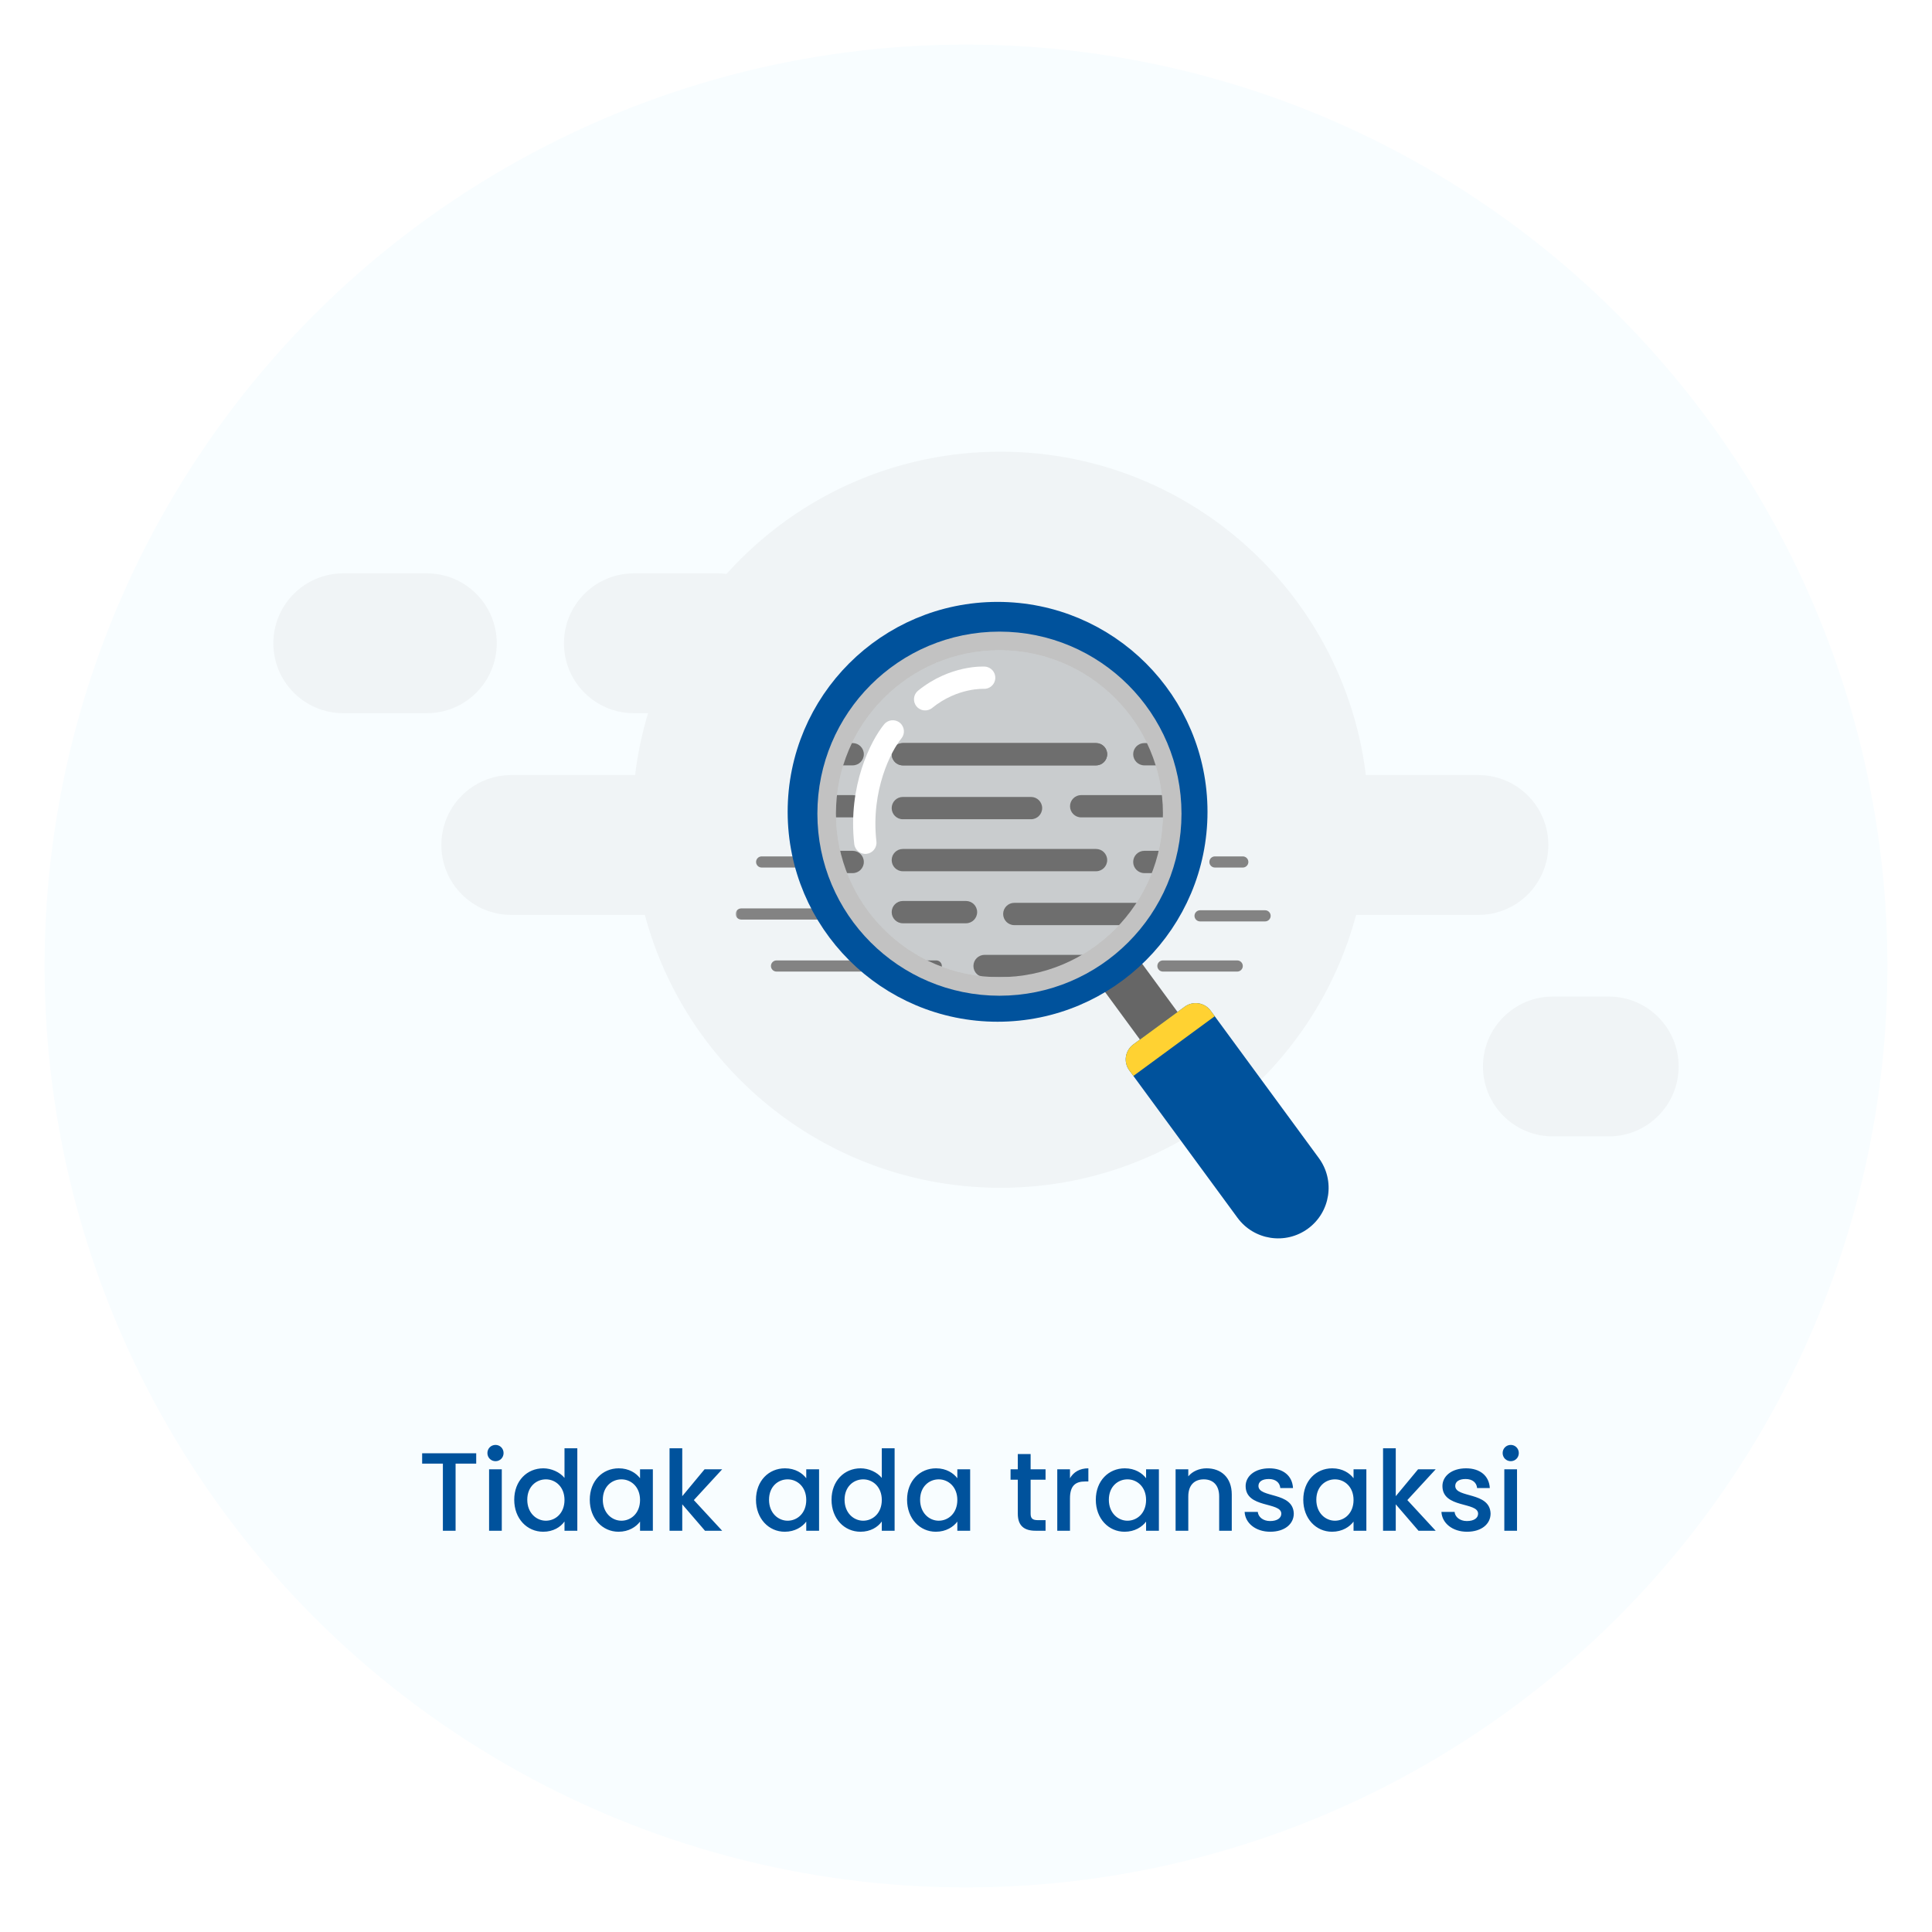 <svg width="520" height="520" viewBox="0 0 520 520" fill="none" xmlns="http://www.w3.org/2000/svg">
<g filter="url(#filter0_d)">
<circle cx="260" cy="256" r="248" fill="#F8FDFF"/>
</g>
<path d="M114.876 154.32H92.394C81.999 154.32 73.571 162.745 73.571 173.139C73.571 183.532 81.999 191.958 92.394 191.958H114.876C125.271 191.958 133.699 183.532 133.699 173.139C133.699 162.745 125.271 154.32 114.876 154.32Z" fill="#F0F4F6"/>
<path d="M269.278 319.698C323.99 319.698 368.342 275.346 368.342 220.635C368.342 165.924 323.99 121.571 269.278 121.571C214.567 121.571 170.215 165.924 170.215 220.635C170.215 275.346 214.567 319.698 269.278 319.698Z" fill="#F0F4F6"/>
<path d="M193.093 154.32H170.611C160.215 154.32 151.788 162.745 151.788 173.139C151.788 183.532 160.215 191.958 170.611 191.958H193.093C203.488 191.958 211.915 183.532 211.915 173.139C211.915 162.745 203.488 154.32 193.093 154.32Z" fill="#F0F4F6"/>
<path d="M397.914 208.61H137.614C127.218 208.61 118.791 217.035 118.791 227.429C118.791 237.822 127.218 246.248 137.614 246.248H397.914C408.309 246.248 416.737 237.822 416.737 227.429C416.737 217.035 408.309 208.61 397.914 208.61Z" fill="#F0F4F6"/>
<path d="M432.986 268.224H417.961C407.566 268.224 399.139 276.649 399.139 287.043C399.139 297.436 407.566 305.862 417.961 305.862H432.986C443.382 305.862 451.809 297.436 451.809 287.043C451.809 276.649 443.382 268.224 432.986 268.224Z" fill="#F0F4F6"/>
<path d="M113.622 393.94H119.202V412H122.622V393.94H128.172V391.15H113.622V393.94ZM131.636 412H135.056V395.47H131.636V412ZM133.376 393.28C134.576 393.28 135.536 392.32 135.536 391.09C135.536 389.86 134.576 388.9 133.376 388.9C132.146 388.9 131.186 389.86 131.186 391.09C131.186 392.32 132.146 393.28 133.376 393.28ZM138.406 403.66C138.406 408.76 141.856 412.27 146.206 412.27C148.906 412.27 150.886 411.01 151.936 409.51V412H155.386V389.8H151.936V397.78C150.676 396.22 148.396 395.2 146.236 395.2C141.856 395.2 138.406 398.56 138.406 403.66ZM151.936 403.72C151.936 407.29 149.506 409.3 146.926 409.3C144.376 409.3 141.916 407.23 141.916 403.66C141.916 400.09 144.376 398.17 146.926 398.17C149.506 398.17 151.936 400.18 151.936 403.72ZM158.738 403.66C158.738 408.76 162.188 412.27 166.478 412.27C169.238 412.27 171.218 410.95 172.268 409.54V412H175.718V395.47H172.268V397.87C171.248 396.52 169.328 395.2 166.538 395.2C162.188 395.2 158.738 398.56 158.738 403.66ZM172.268 403.72C172.268 407.29 169.838 409.3 167.258 409.3C164.708 409.3 162.248 407.23 162.248 403.66C162.248 400.09 164.708 398.17 167.258 398.17C169.838 398.17 172.268 400.18 172.268 403.72ZM180.21 412H183.63V404.89L189.75 412H194.37L186.75 403.75L194.37 395.47H189.63L183.63 402.7V389.8H180.21V412ZM203.474 403.66C203.474 408.76 206.924 412.27 211.214 412.27C213.974 412.27 215.954 410.95 217.004 409.54V412H220.454V395.47H217.004V397.87C215.984 396.52 214.064 395.2 211.274 395.2C206.924 395.2 203.474 398.56 203.474 403.66ZM217.004 403.72C217.004 407.29 214.574 409.3 211.994 409.3C209.444 409.3 206.984 407.23 206.984 403.66C206.984 400.09 209.444 398.17 211.994 398.17C214.574 398.17 217.004 400.18 217.004 403.72ZM223.806 403.66C223.806 408.76 227.256 412.27 231.606 412.27C234.306 412.27 236.286 411.01 237.336 409.51V412H240.786V389.8H237.336V397.78C236.076 396.22 233.796 395.2 231.636 395.2C227.256 395.2 223.806 398.56 223.806 403.66ZM237.336 403.72C237.336 407.29 234.906 409.3 232.326 409.3C229.776 409.3 227.316 407.23 227.316 403.66C227.316 400.09 229.776 398.17 232.326 398.17C234.906 398.17 237.336 400.18 237.336 403.72ZM244.138 403.66C244.138 408.76 247.588 412.27 251.878 412.27C254.638 412.27 256.618 410.95 257.668 409.54V412H261.118V395.47H257.668V397.87C256.648 396.52 254.728 395.2 251.938 395.2C247.588 395.2 244.138 398.56 244.138 403.66ZM257.668 403.72C257.668 407.29 255.238 409.3 252.658 409.3C250.108 409.3 247.648 407.23 247.648 403.66C247.648 400.09 250.108 398.17 252.658 398.17C255.238 398.17 257.668 400.18 257.668 403.72ZM273.943 407.41C273.943 410.77 275.773 412 278.713 412H281.413V409.15H279.313C277.873 409.15 277.393 408.64 277.393 407.41V398.26H281.413V395.47H277.393V391.36H273.943V395.47H271.993V398.26H273.943V407.41ZM287.985 403.3C287.985 399.79 289.545 398.74 292.065 398.74H292.935V395.2C290.595 395.2 288.945 396.22 287.985 397.87V395.47H284.565V412H287.985V403.3ZM294.939 403.66C294.939 408.76 298.389 412.27 302.679 412.27C305.439 412.27 307.419 410.95 308.469 409.54V412H311.919V395.47H308.469V397.87C307.449 396.52 305.529 395.2 302.739 395.2C298.389 395.2 294.939 398.56 294.939 403.66ZM308.469 403.72C308.469 407.29 306.039 409.3 303.459 409.3C300.909 409.3 298.449 407.23 298.449 403.66C298.449 400.09 300.909 398.17 303.459 398.17C306.039 398.17 308.469 400.18 308.469 403.72ZM328.141 412H331.531V402.25C331.531 397.63 328.621 395.2 324.751 395.2C322.771 395.2 320.941 396.01 319.831 397.36V395.47H316.411V412H319.831V402.76C319.831 399.73 321.481 398.17 324.001 398.17C326.491 398.17 328.141 399.73 328.141 402.76V412ZM348.224 407.38C348.044 401.41 338.714 403.27 338.714 399.94C338.714 398.83 339.674 398.08 341.504 398.08C343.364 398.08 344.474 399.07 344.594 400.51H348.014C347.834 397.21 345.374 395.2 341.624 395.2C337.724 395.2 335.264 397.33 335.264 399.97C335.264 406.03 344.864 404.17 344.864 407.41C344.864 408.55 343.814 409.39 341.834 409.39C339.944 409.39 338.654 408.28 338.534 406.93H334.994C335.144 409.93 337.934 412.27 341.894 412.27C345.794 412.27 348.224 410.17 348.224 407.38ZM350.779 403.66C350.779 408.76 354.229 412.27 358.519 412.27C361.279 412.27 363.259 410.95 364.309 409.54V412H367.759V395.47H364.309V397.87C363.289 396.52 361.369 395.2 358.579 395.2C354.229 395.2 350.779 398.56 350.779 403.66ZM364.309 403.72C364.309 407.29 361.879 409.3 359.299 409.3C356.749 409.3 354.289 407.23 354.289 403.66C354.289 400.09 356.749 398.17 359.299 398.17C361.879 398.17 364.309 400.18 364.309 403.72ZM372.251 412H375.671V404.89L381.791 412H386.411L378.791 403.75L386.411 395.47H381.671L375.671 402.7V389.8H372.251V412ZM401.192 407.38C401.012 401.41 391.682 403.27 391.682 399.94C391.682 398.83 392.642 398.08 394.472 398.08C396.332 398.08 397.442 399.07 397.562 400.51H400.982C400.802 397.21 398.342 395.2 394.592 395.2C390.692 395.2 388.232 397.33 388.232 399.97C388.232 406.03 397.832 404.17 397.832 407.41C397.832 408.55 396.782 409.39 394.802 409.39C392.912 409.39 391.622 408.28 391.502 406.93H387.962C388.112 409.93 390.902 412.27 394.862 412.27C398.762 412.27 401.192 410.17 401.192 407.38ZM404.888 412H408.308V395.47H404.888V412ZM406.628 393.28C407.828 393.28 408.788 392.32 408.788 391.09C408.788 389.86 407.828 388.9 406.628 388.9C405.398 388.9 404.438 389.86 404.438 391.09C404.438 392.32 405.398 393.28 406.628 393.28Z" fill="#00529C"/>
<mask id="mask0" mask-type="alpha" maskUnits="userSpaceOnUse" x="198" y="178" width="145" height="97">
<rect x="198" y="178" width="145" height="97" rx="10" fill="#FF4949"/>
</mask>
<g mask="url(#mask0)">
<path d="M243 200C241.343 200 240 201.343 240 203C240 204.657 241.343 206 243 206V200ZM295 206C296.657 206 298 204.657 298 203C298 201.343 296.657 200 295 200V206ZM243 206H295V200H243V206Z" fill="#838383"/>
<path d="M243 228.5C241.343 228.5 240 229.843 240 231.5C240 233.157 241.343 234.5 243 234.5V228.5ZM295 234.5C296.657 234.5 298 233.157 298 231.5C298 229.843 296.657 228.5 295 228.5V234.5ZM243 234.5H295V228.5H243V234.5Z" fill="#838383"/>
<path d="M243 200C241.343 200 240 201.343 240 203C240 204.657 241.343 206 243 206V200ZM295 206C296.657 206 298 204.657 298 203C298 201.343 296.657 200 295 200V206ZM243 206H295V200H243V206Z" fill="#838383"/>
<path d="M243 242.5C241.343 242.5 240 243.843 240 245.5C240 247.157 241.343 248.5 243 248.5V242.5ZM260 248.5C261.657 248.5 263 247.157 263 245.5C263 243.843 261.657 242.5 260 242.5V248.5ZM243 248.5H260V242.5H243V248.5Z" fill="#838383"/>
<path d="M243 214.5C241.343 214.5 240 215.843 240 217.5C240 219.157 241.343 220.5 243 220.5V214.5ZM277.5 220.5C279.157 220.5 280.5 219.157 280.5 217.5C280.5 215.843 279.157 214.5 277.5 214.5V220.5ZM243 220.5H277.5V214.5H243V220.5Z" fill="#838383"/>
<path d="M209 258.5C208.172 258.5 207.5 259.172 207.5 260C207.5 260.828 208.172 261.5 209 261.5V258.5ZM252 261.5C252.828 261.5 253.5 260.828 253.5 260C253.5 259.172 252.828 258.5 252 258.5V261.5ZM209 261.5H252V258.5H209V261.5Z" fill="#838383"/>
<path d="M199.5 244.5C198.672 244.5 198 245.172 198 246C198 246.828 198.672 247.5 199.5 247.5V244.5ZM231 247.5C231.828 247.5 232.5 246.828 232.5 246C232.5 245.172 231.828 244.5 231 244.5V247.5ZM199.5 247.5H231V244.5H199.5V247.5Z" fill="#838383"/>
<path d="M265 257C263.343 257 262 258.343 262 260C262 261.657 263.343 263 265 263V257ZM294.5 263C296.157 263 297.5 261.657 297.5 260C297.5 258.343 296.157 257 294.5 257V263ZM265 263H294.5V257H265V263Z" fill="#838383"/>
<path d="M291 214C289.343 214 288 215.343 288 217C288 218.657 289.343 220 291 220V214ZM320.5 220C322.157 220 323.5 218.657 323.5 217C323.5 215.343 322.157 214 320.5 214V220ZM291 220H320.5V214H291V220Z" fill="#838383"/>
<path d="M313 258.5C312.172 258.5 311.5 259.172 311.5 260C311.5 260.828 312.172 261.5 313 261.5V258.5ZM333 261.5C333.828 261.5 334.5 260.828 334.5 260C334.5 259.172 333.828 258.5 333 258.5V261.5ZM313 261.5H333V258.5H313V261.5Z" fill="#838383"/>
<path d="M327 230.5C326.172 230.5 325.5 231.172 325.5 232C325.5 232.828 326.172 233.5 327 233.5V230.5ZM334.5 233.5C335.328 233.5 336 232.828 336 232C336 231.172 335.328 230.5 334.5 230.5V233.5ZM327 233.5H334.5V230.5H327V233.5Z" fill="#838383"/>
<path d="M205 230.5C204.172 230.5 203.5 231.172 203.5 232C203.5 232.828 204.172 233.5 205 233.5V230.5ZM225 233.5C225.828 233.5 226.5 232.828 226.5 232C226.5 231.172 225.828 230.5 225 230.5V233.5ZM205 233.5H225V230.5H205V233.5Z" fill="#838383"/>
<path d="M273 243C271.343 243 270 244.343 270 246C270 247.657 271.343 249 273 249V243ZM312 249C313.657 249 315 247.657 315 246C315 244.343 313.657 243 312 243V249ZM273 249H312V243H273V249Z" fill="#838383"/>
<path d="M323 245C322.172 245 321.5 245.672 321.5 246.5C321.5 247.328 322.172 248 323 248V245ZM340.5 248C341.328 248 342 247.328 342 246.5C342 245.672 341.328 245 340.5 245V248ZM323 248H340.5V245H323V248Z" fill="#838383"/>
<path d="M308 229C306.343 229 305 230.343 305 232C305 233.657 306.343 235 308 235V229ZM317.5 235C319.157 235 320.5 233.657 320.5 232C320.5 230.343 319.157 229 317.5 229V235ZM308 235H317.5V229H308V235Z" fill="#838383"/>
<path d="M220 229C218.343 229 217 230.343 217 232C217 233.657 218.343 235 220 235V229ZM229.5 235C231.157 235 232.5 233.657 232.5 232C232.5 230.343 231.157 229 229.5 229V235ZM220 235H229.5V229H220V235Z" fill="#838383"/>
<path d="M220 214C218.343 214 217 215.343 217 217C217 218.657 218.343 220 220 220V214ZM229.5 220C231.157 220 232.5 218.657 232.5 217C232.5 215.343 231.157 214 229.5 214V220ZM220 220H229.5V214H220V220Z" fill="#838383"/>
<path d="M220 200C218.343 200 217 201.343 217 203C217 204.657 218.343 206 220 206V200ZM229.5 206C231.157 206 232.5 204.657 232.5 203C232.5 201.343 231.157 200 229.5 200V206ZM220 206H229.5V200H220V206Z" fill="#838383"/>
</g>
<path d="M308 200C306.343 200 305 201.343 305 203C305 204.657 306.343 206 308 206V200ZM317.5 206C319.157 206 320.5 204.657 320.5 203C320.5 201.343 319.157 200 317.5 200V206ZM308 206H317.5V200H308V206Z" fill="#838383"/>
<rect x="297" y="266.426" width="12.551" height="21.767" transform="rotate(-36.278 297 266.426)" fill="#666666"/>
<path d="M303.958 288.1C302.325 285.874 302.805 282.745 305.031 281.111L318.863 270.958C321.089 269.325 324.218 269.805 325.852 272.031L354.965 311.696C359.403 317.742 358.099 326.24 352.053 330.678C346.008 335.115 337.509 333.811 333.072 327.765L303.958 288.1Z" fill="#00529C"/>
<path d="M303.958 288.1C302.325 285.874 302.805 282.745 305.031 281.111L318.863 270.958C321.089 269.325 324.218 269.805 325.852 272.031L326.946 273.521L305.052 289.59L303.958 288.1Z" fill="#FFD232"/>
<circle cx="268.5" cy="218.5" r="51.5" stroke="#00529C" stroke-width="10"/>
<circle cx="269" cy="219" r="46.5" stroke="#C2C2C2" stroke-width="5"/>
<circle cx="269" cy="219" r="44" fill="#090909" fill-opacity="0.17"/>
<path d="M264.71 185.404C266.364 185.505 267.786 184.246 267.886 182.592C267.987 180.938 266.728 179.516 265.074 179.415L264.71 185.404ZM247.11 185.884C245.823 186.927 245.626 188.816 246.669 190.103C247.713 191.39 249.602 191.588 250.889 190.544L247.11 185.884ZM264.892 182.41C265.074 179.415 265.073 179.415 265.071 179.415C265.071 179.415 265.07 179.415 265.069 179.415C265.067 179.415 265.065 179.415 265.063 179.415C265.058 179.414 265.054 179.414 265.048 179.414C265.038 179.413 265.025 179.413 265.011 179.412C264.982 179.411 264.945 179.409 264.9 179.408C264.811 179.404 264.691 179.402 264.543 179.401C264.246 179.399 263.834 179.406 263.324 179.436C262.306 179.496 260.888 179.65 259.211 180.021C255.857 180.763 251.43 182.382 247.11 185.884L250.889 190.544C254.337 187.748 257.856 186.465 260.506 185.879C261.831 185.586 262.93 185.47 263.678 185.426C264.051 185.404 264.335 185.4 264.512 185.401C264.601 185.401 264.664 185.403 264.697 185.404C264.714 185.405 264.724 185.405 264.726 185.405C264.727 185.405 264.726 185.405 264.724 185.405C264.722 185.405 264.721 185.405 264.718 185.405C264.717 185.405 264.716 185.405 264.714 185.405C264.714 185.404 264.713 185.404 264.712 185.404C264.711 185.404 264.71 185.404 264.892 182.41Z" fill="white"/>
<path d="M242.609 198.756C243.66 197.476 243.474 195.585 242.193 194.534C240.912 193.483 239.022 193.669 237.971 194.95L242.609 198.756ZM229.924 227.163C230.109 228.81 231.594 229.994 233.241 229.809C234.887 229.623 236.071 228.138 235.886 226.492L229.924 227.163ZM237.971 194.95C234.368 199.34 228.159 211.506 229.924 227.163L235.886 226.492C234.325 212.639 239.903 202.053 242.609 198.756L237.971 194.95Z" fill="white"/>
<defs>
<filter id="filter0_d" x="0" y="0" width="520" height="520" filterUnits="userSpaceOnUse" color-interpolation-filters="sRGB">
<feFlood flood-opacity="0" result="BackgroundImageFix"/>
<feColorMatrix in="SourceAlpha" type="matrix" values="0 0 0 0 0 0 0 0 0 0 0 0 0 0 0 0 0 0 127 0"/>
<feOffset dy="4"/>
<feGaussianBlur stdDeviation="6"/>
<feColorMatrix type="matrix" values="0 0 0 0 0 0 0 0 0 0 0 0 0 0 0 0 0 0 0.08 0"/>
<feBlend mode="normal" in2="BackgroundImageFix" result="effect1_dropShadow"/>
<feBlend mode="normal" in="SourceGraphic" in2="effect1_dropShadow" result="shape"/>
</filter>
</defs>
</svg>
